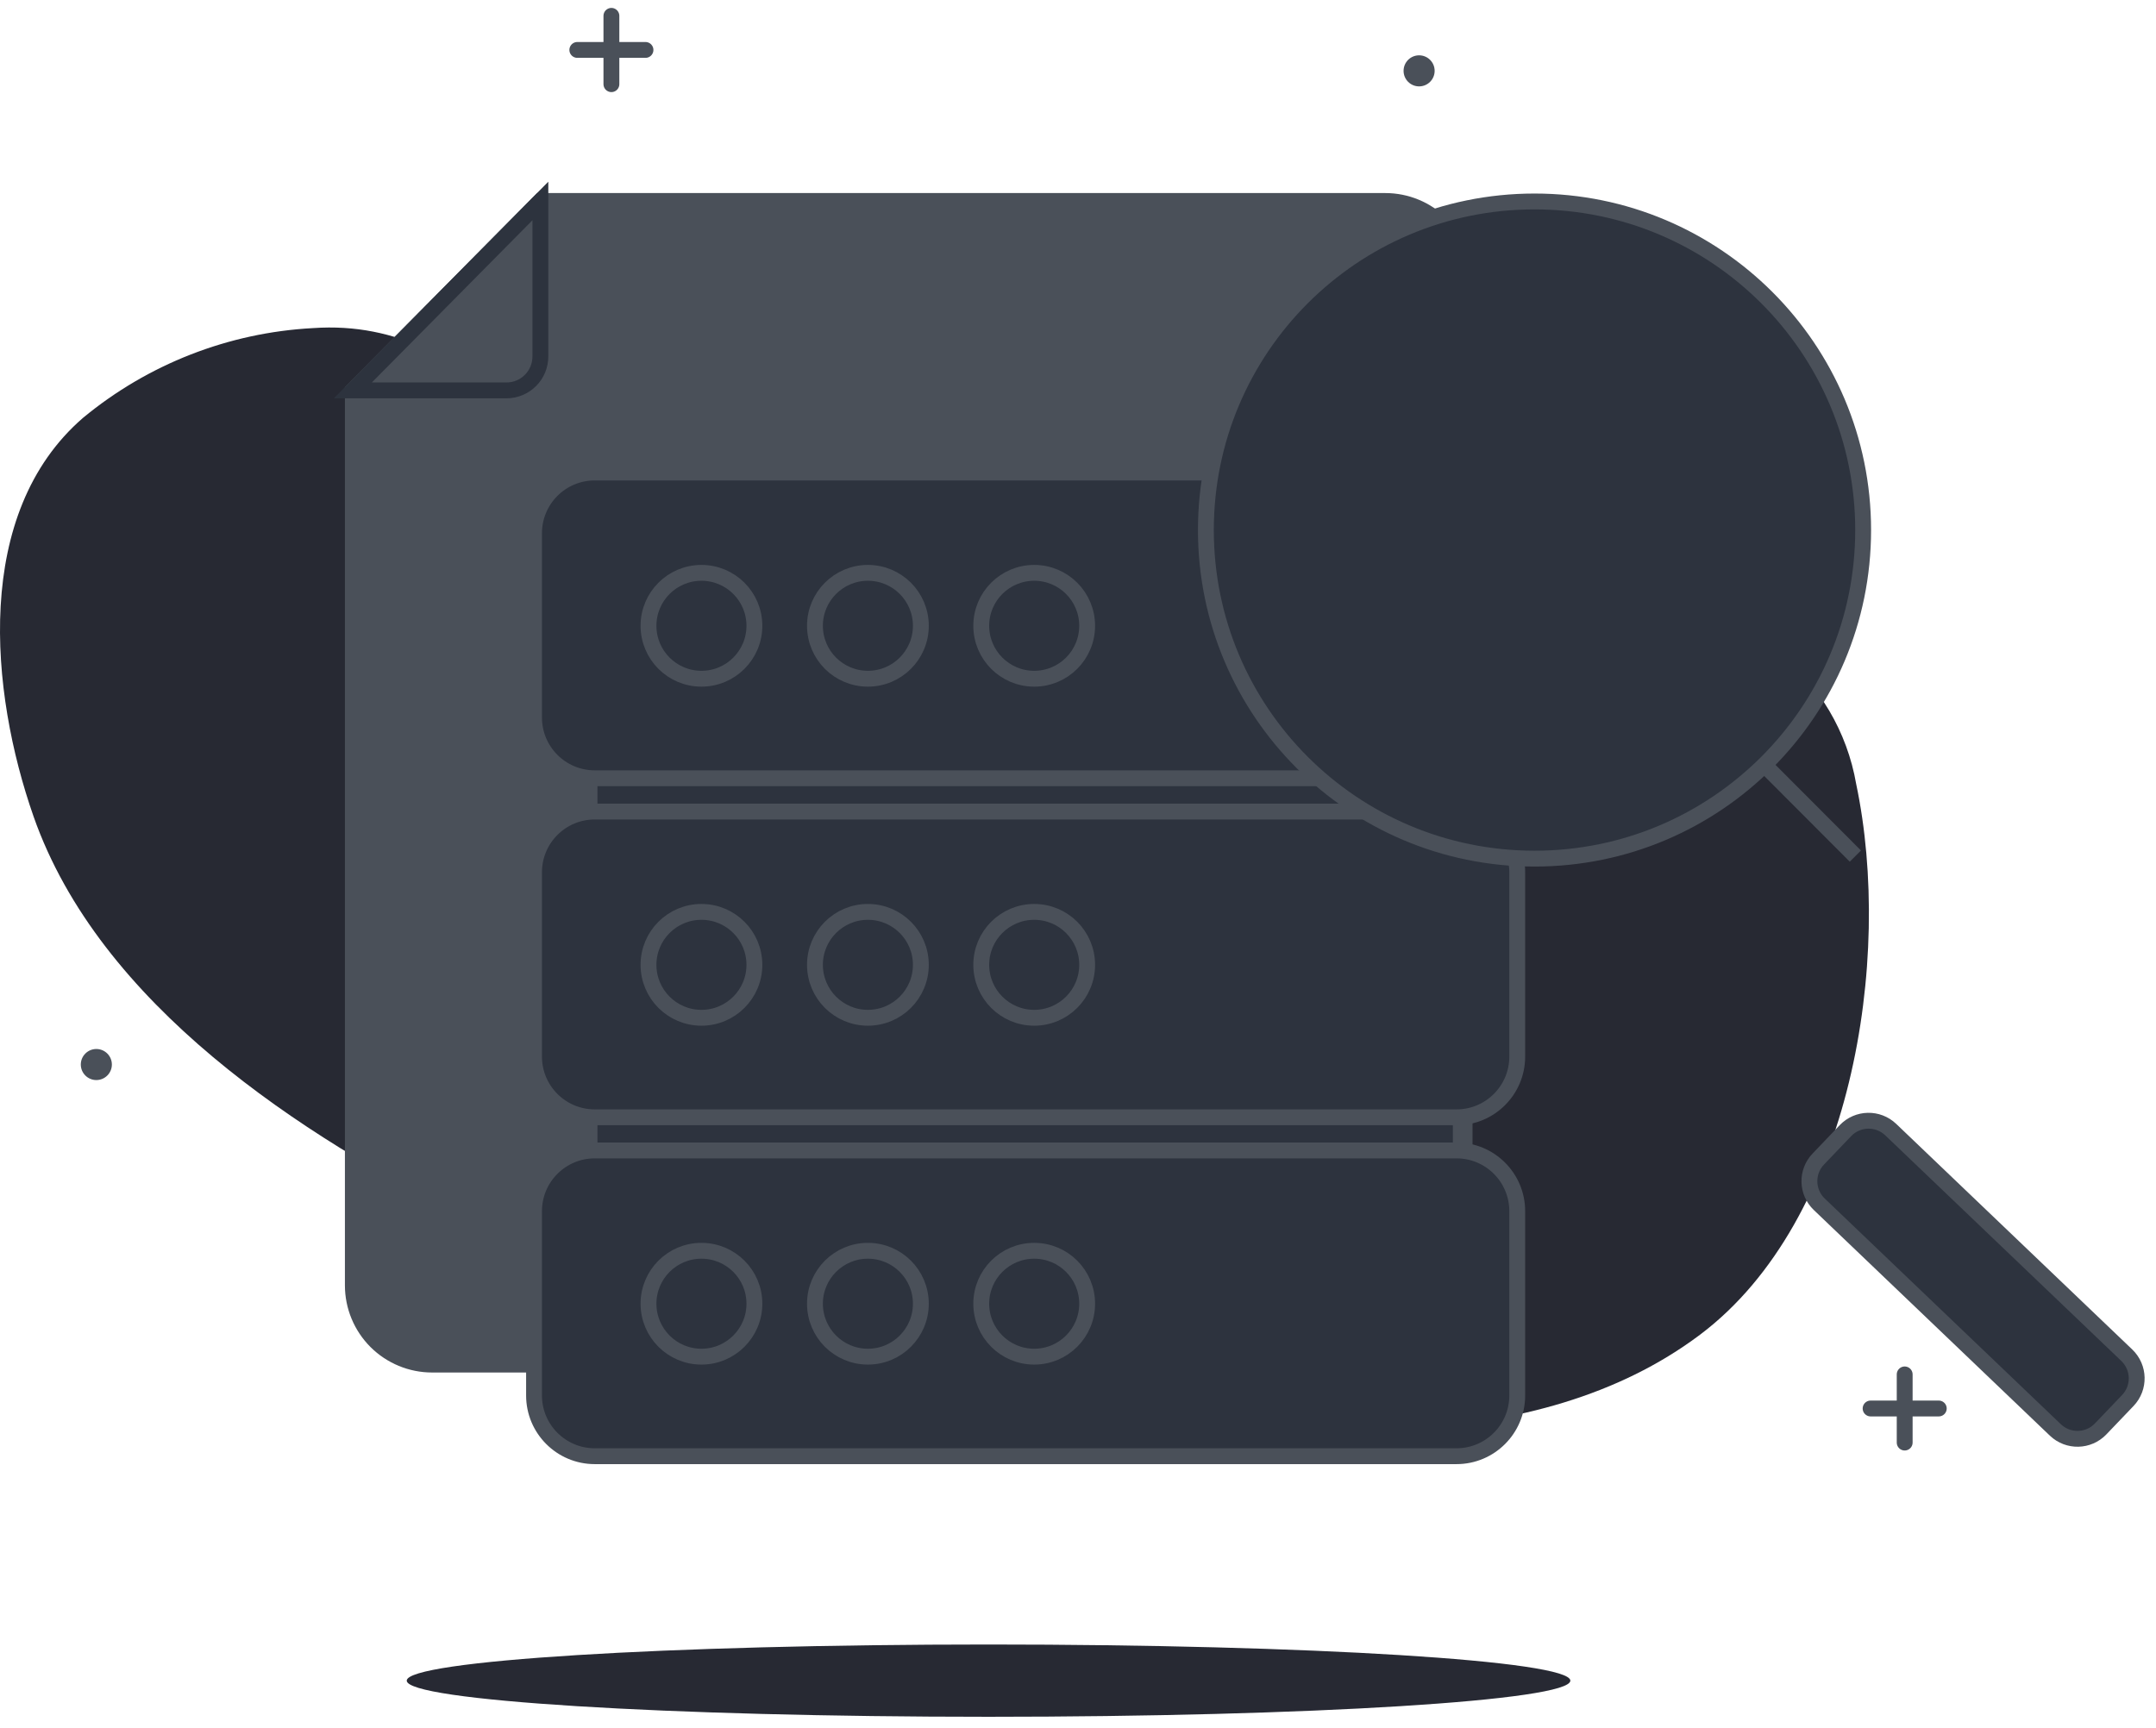 <svg width="136" height="109" viewBox="0 0 136 109" fill="none" xmlns="http://www.w3.org/2000/svg">
<path d="M79.427 39.81C71.047 39.86 62.537 39.48 54.577 37.26C46.617 35.04 39.577 30.88 33.177 26.01C28.987 22.84 25.177 20.32 19.737 20.7C14.417 20.984 9.33 22.972 5.227 26.37C-1.693 32.37 -0.643 43.62 2.117 51.51C6.277 63.37 18.937 71.62 29.687 76.99C42.117 83.19 55.767 86.8 69.457 88.87C81.457 90.7 96.857 92.02 107.257 84.19C116.807 76.99 119.427 60.55 117.087 49.46C116.52 46.178 114.774 43.216 112.177 41.13C105.467 36.23 95.467 39.51 87.927 39.67C85.127 39.73 82.287 39.8 79.427 39.81Z" fill="#272933"/>
<path d="M38.567 1V5.31" stroke="#4A5059" stroke-linecap="round" stroke-linejoin="round"/>
<path d="M36.417 3.15H40.717" stroke="#4A5059" stroke-linecap="round" stroke-linejoin="round"/>
<path d="M120.147 86.71V91.01" stroke="#4A5059" stroke-linecap="round" stroke-linejoin="round"/>
<path d="M117.997 88.86H122.297" stroke="#4A5059" stroke-linecap="round" stroke-linejoin="round"/>
<path d="M6.077 68.14C6.618 68.14 7.057 67.701 7.057 67.16C7.057 66.619 6.618 66.18 6.077 66.18C5.536 66.18 5.097 66.619 5.097 67.16C5.097 67.701 5.536 68.14 6.077 68.14Z" fill="#4A5059"/>
<path d="M89.517 5.45C90.058 5.45 90.497 5.011 90.497 4.47C90.497 3.929 90.058 3.49 89.517 3.49C88.976 3.49 88.537 3.929 88.537 4.47C88.537 5.011 88.976 5.45 89.517 5.45Z" fill="#4A5059"/>
<path d="M62.357 108.31C82.626 108.31 99.057 107.289 99.057 106.03C99.057 104.771 82.626 103.75 62.357 103.75C42.088 103.75 25.657 104.771 25.657 106.03C25.657 107.289 42.088 108.31 62.357 108.31Z" fill="#272933"/>
<path d="M34.087 12.68H87.387C88.713 12.68 89.985 13.207 90.923 14.144C91.86 15.082 92.387 16.354 92.387 17.68V81.09C92.387 82.416 91.86 83.688 90.923 84.626C89.985 85.563 88.713 86.09 87.387 86.09H27.257C25.931 86.09 24.659 85.563 23.721 84.626C22.784 83.688 22.257 82.416 22.257 81.09V24.63L34.087 12.68Z" fill="#4A5059" stroke="#4A5059" stroke-miterlimit="10"/>
<path d="M92.147 43.59H37.187V86.71H92.147V43.59Z" fill="#2D333E" stroke="#4A5059" stroke-miterlimit="10"/>
<path d="M22.257 24.63H31.947C32.229 24.63 32.508 24.574 32.768 24.466C33.029 24.358 33.265 24.199 33.464 24C33.663 23.8 33.82 23.563 33.927 23.302C34.034 23.041 34.088 22.762 34.087 22.48V12.68L22.257 24.63Z" fill="#4A5059" stroke="#2D333E" stroke-miterlimit="10"/>
<path d="M91.877 29.81H37.517C35.402 29.81 33.687 31.525 33.687 33.64V45.27C33.687 47.385 35.402 49.1 37.517 49.1H91.877C93.992 49.1 95.707 47.385 95.707 45.27V33.64C95.707 31.525 93.992 29.81 91.877 29.81Z" fill="#2D333E" stroke="#4A5059" stroke-miterlimit="10"/>
<path d="M44.247 42.82C46.092 42.82 47.587 41.325 47.587 39.48C47.587 37.635 46.092 36.14 44.247 36.14C42.402 36.14 40.907 37.635 40.907 39.48C40.907 41.325 42.402 42.82 44.247 42.82Z" fill="#2D333E" stroke="#4A5059" stroke-miterlimit="10"/>
<path d="M54.747 42.82C56.592 42.82 58.087 41.325 58.087 39.48C58.087 37.635 56.592 36.14 54.747 36.14C52.903 36.14 51.407 37.635 51.407 39.48C51.407 41.325 52.903 42.82 54.747 42.82Z" fill="#2D333E" stroke="#4A5059" stroke-miterlimit="10"/>
<path d="M65.237 42.82C67.082 42.82 68.577 41.325 68.577 39.48C68.577 37.635 67.082 36.14 65.237 36.14C63.392 36.14 61.897 37.635 61.897 39.48C61.897 41.325 63.392 42.82 65.237 42.82Z" fill="#2D333E" stroke="#4A5059" stroke-miterlimit="10"/>
<path d="M91.877 51.2H37.517C35.402 51.2 33.687 52.915 33.687 55.03V66.66C33.687 68.775 35.402 70.49 37.517 70.49H91.877C93.992 70.49 95.707 68.775 95.707 66.66V55.03C95.707 52.915 93.992 51.2 91.877 51.2Z" fill="#2D333E" stroke="#4A5059" stroke-miterlimit="10"/>
<path d="M44.247 64.21C46.092 64.21 47.587 62.715 47.587 60.87C47.587 59.025 46.092 57.53 44.247 57.53C42.402 57.53 40.907 59.025 40.907 60.87C40.907 62.715 42.402 64.21 44.247 64.21Z" fill="#2D333E" stroke="#4A5059" stroke-miterlimit="10"/>
<path d="M54.747 64.21C56.592 64.21 58.087 62.715 58.087 60.87C58.087 59.025 56.592 57.53 54.747 57.53C52.903 57.53 51.407 59.025 51.407 60.87C51.407 62.715 52.903 64.21 54.747 64.21Z" fill="#2D333E" stroke="#4A5059" stroke-miterlimit="10"/>
<path d="M65.237 64.21C67.082 64.21 68.577 62.715 68.577 60.87C68.577 59.025 67.082 57.53 65.237 57.53C63.392 57.53 61.897 59.025 61.897 60.87C61.897 62.715 63.392 64.21 65.237 64.21Z" fill="#2D333E" stroke="#4A5059" stroke-miterlimit="10"/>
<path d="M91.877 72.58H37.517C35.402 72.58 33.687 74.295 33.687 76.41V88.04C33.687 90.155 35.402 91.87 37.517 91.87H91.877C93.992 91.87 95.707 90.155 95.707 88.04V76.41C95.707 74.295 93.992 72.58 91.877 72.58Z" fill="#2D333E" stroke="#4A5059" stroke-miterlimit="10"/>
<path d="M44.247 85.59C46.092 85.59 47.587 84.094 47.587 82.25C47.587 80.405 46.092 78.91 44.247 78.91C42.402 78.91 40.907 80.405 40.907 82.25C40.907 84.094 42.402 85.59 44.247 85.59Z" fill="#2D333E" stroke="#4A5059" stroke-miterlimit="10"/>
<path d="M54.747 85.59C56.592 85.59 58.087 84.094 58.087 82.25C58.087 80.405 56.592 78.91 54.747 78.91C52.903 78.91 51.407 80.405 51.407 82.25C51.407 84.094 52.903 85.59 54.747 85.59Z" fill="#2D333E" stroke="#4A5059" stroke-miterlimit="10"/>
<path d="M65.237 85.59C67.082 85.59 68.577 84.094 68.577 82.25C68.577 80.405 67.082 78.91 65.237 78.91C63.392 78.91 61.897 80.405 61.897 82.25C61.897 84.094 63.392 85.59 65.237 85.59Z" fill="#2D333E" stroke="#4A5059" stroke-miterlimit="10"/>
<path d="M96.797 54.17C108.246 54.17 117.527 44.889 117.527 33.44C117.527 21.991 108.246 12.71 96.797 12.71C85.348 12.71 76.067 21.991 76.067 33.44C76.067 44.889 85.348 54.17 96.797 54.17Z" fill="#2D333E" stroke="#4A5059" stroke-miterlimit="10"/>
<path d="M111.517 48.48L117.037 54.01" stroke="#4A5059" stroke-miterlimit="10"/>
<path d="M116.411 71.33L114.697 73.123C113.926 73.929 113.955 75.208 114.761 75.978L129.652 90.213C130.459 90.984 131.737 90.955 132.508 90.149L134.222 88.356C134.993 87.55 134.964 86.271 134.158 85.5L119.267 71.266C118.46 70.495 117.182 70.523 116.411 71.33Z" fill="#2D333E" stroke="#4A5059" stroke-miterlimit="10"/>
</svg>
